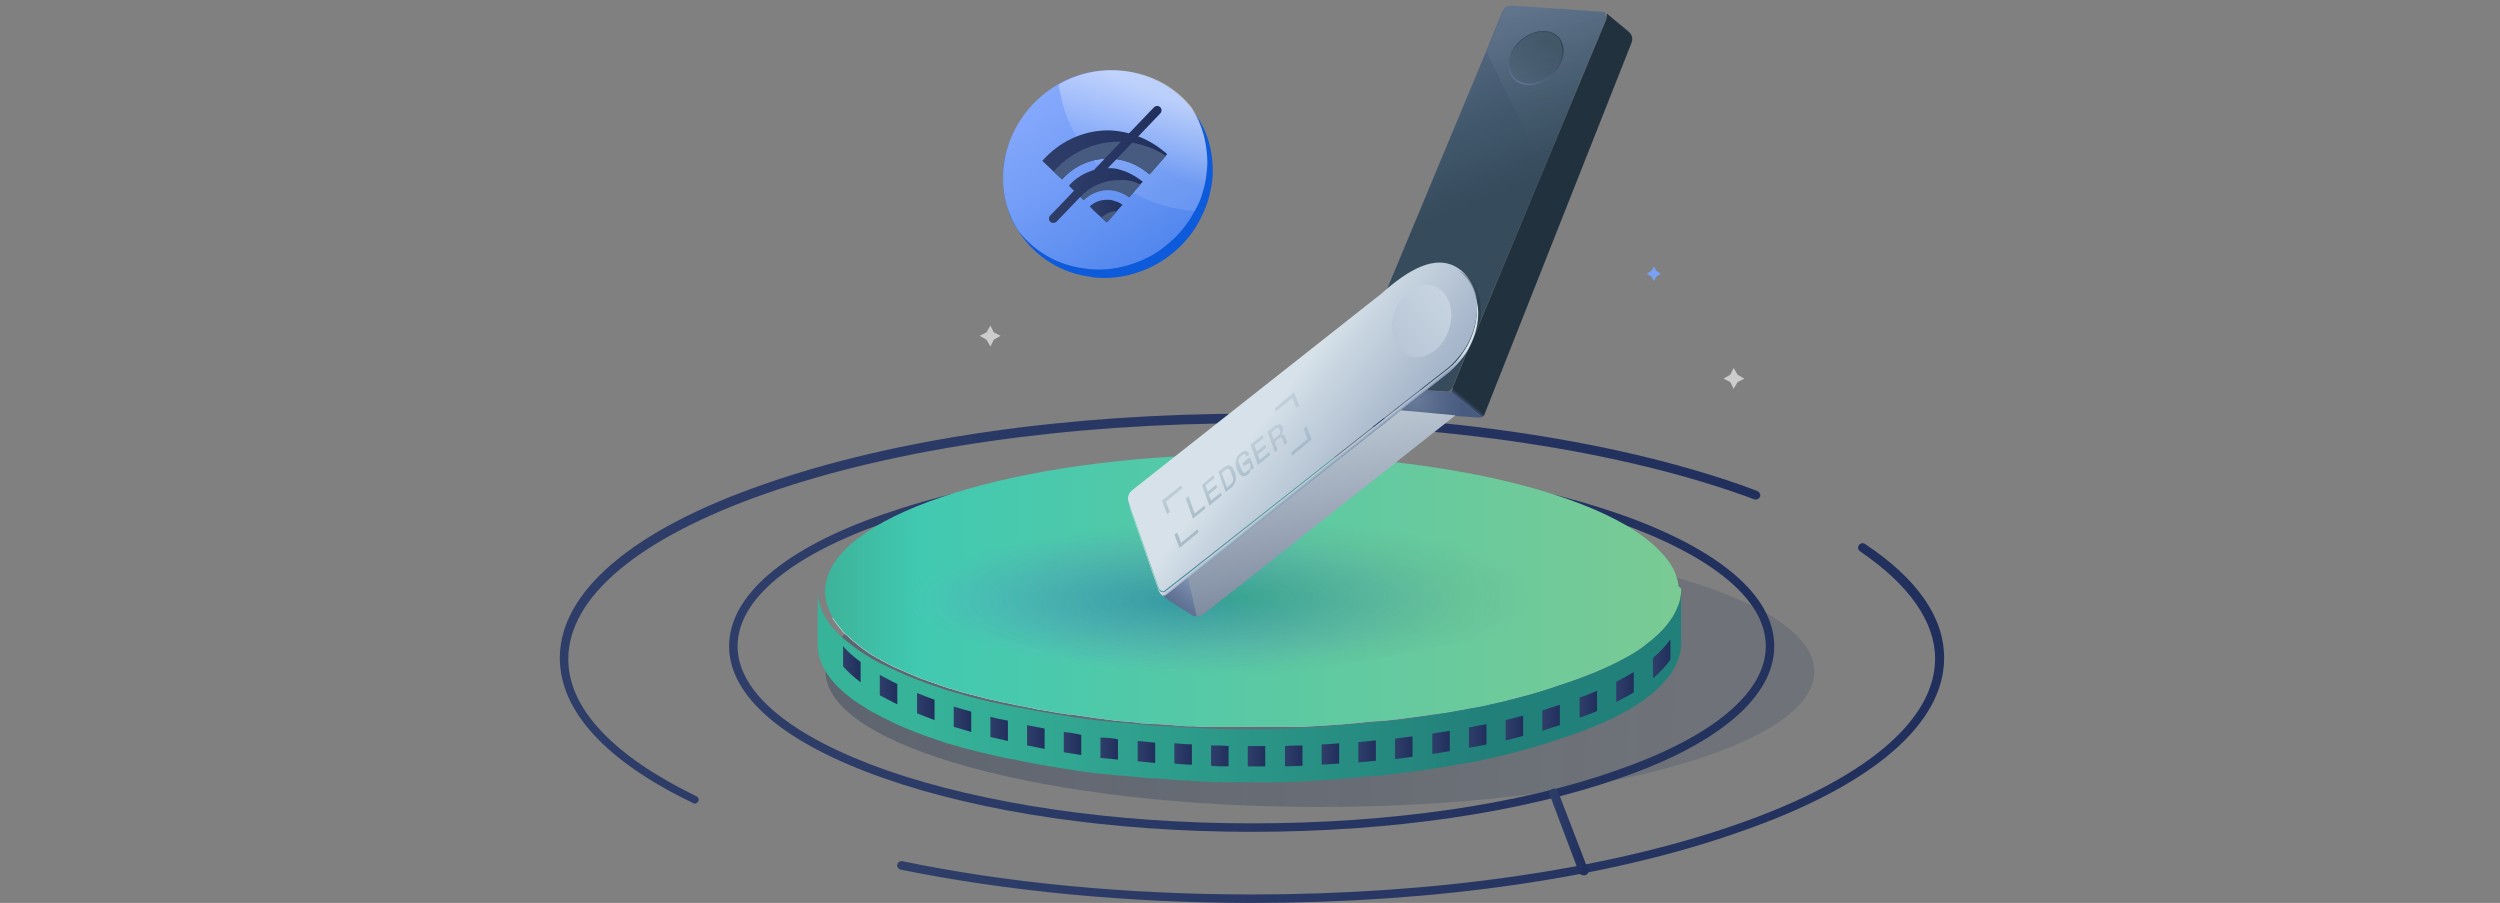 <?xml version="1.0" encoding="utf-8"?>
<!-- Generator: Adobe Illustrator 26.0.3, SVG Export Plug-In . SVG Version: 6.00 Build 0)  -->
<svg version="1.1" id="Layer_1" xmlns="http://www.w3.org/2000/svg" xmlns:xlink="http://www.w3.org/1999/xlink" x="0px" y="0px"
	 viewBox="0 0 443 160" style="enable-background:new 0 0 443 160;" xml:space="preserve">
<rect x="0" y="0" width="443" height="160" fill="#808080" stroke="none"/>
<style type="text/css">
	.st0{fill:url(#SVGID_1_);}
	.st1{fill:url(#SVGID_00000011012981235851724000000007456525712162938283_);}
	.st2{fill:url(#SVGID_00000062152499491825643330000016205846901010130329_);}
	.st3{fill:url(#SVGID_00000164515433476319116470000010876816726207542683_);}
	.st4{fill:url(#SVGID_00000062884038810151843680000000176538029402840722_);}
	.st5{fill:url(#SVGID_00000093884723532084271840000016144262761967419806_);}
	.st6{fill:url(#SVGID_00000120523861188736380400000005402813057228762000_);}
	.st7{fill:#79A0F3;}
	.st8{fill:url(#SVGID_00000056422431243202661510000002450142611121134475_);}
	.st9{fill:url(#SVGID_00000152944736927595628030000014717084622603242431_);}
	.st10{fill:url(#SVGID_00000165220356316973101340000008985930095762991549_);}
	.st11{fill:url(#SVGID_00000050659867313346600620000015036738309888249497_);}
	.st12{fill:url(#SVGID_00000147941398190316785460000008160535089793262469_);}
	.st13{fill:url(#SVGID_00000088838616050012573460000001965016951328438430_);}
	.st14{fill:url(#SVGID_00000175314148111952503670000015833053911710870665_);}
	.st15{fill:url(#SVGID_00000076583738433512753110000004398560760377605292_);}
	.st16{fill:url(#SVGID_00000049200426733275974590000000131763256010286008_);}
	.st17{fill:url(#SVGID_00000093157901206149760400000003858366179020979120_);}
	.st18{fill:url(#SVGID_00000160900527541276965780000000367285053797347460_);}
	.st19{fill:url(#SVGID_00000127722797105294348220000010327528708641770418_);}
	.st20{fill:url(#SVGID_00000081631693486765883040000004345634575160401339_);}
	.st21{fill:url(#SVGID_00000135675418815515482020000013586200884028291721_);}
	.st22{fill:url(#SVGID_00000168796268376543995600000015878322772557920959_);}
	.st23{fill:url(#SVGID_00000121270145620323526900000009444391968568045470_);}
	.st24{fill:url(#SVGID_00000027563555555661058280000005445088368160258707_);}
	.st25{fill:url(#SVGID_00000139268803626449592130000001082422769500752005_);}
	.st26{fill:url(#SVGID_00000145774983685818897410000003614464251118082461_);}
	.st27{fill:url(#SVGID_00000090262801280082287830000010261529065990307974_);}
	.st28{fill:url(#SVGID_00000008149524622221846700000006968517799147369402_);}
	.st29{fill:url(#SVGID_00000163067056786153443960000010314977345713619599_);}
	.st30{fill:url(#SVGID_00000044860591246840533270000009931189386778808500_);}
	.st31{fill:url(#SVGID_00000174569066790196338340000002086043019782317461_);}
	.st32{fill:url(#SVGID_00000119807068397034287140000001136325991110046850_);}
	.st33{fill:url(#SVGID_00000078763710334840332430000013077592245026842774_);}
	.st34{opacity:0.5;fill:url(#SVGID_00000048498964337130834790000016844811326536181419_);enable-background:new    ;}
	.st35{fill:url(#SVGID_00000096047741221490636950000011035517898319973286_);}
	.st36{opacity:0.6;fill:#FFFFFF;enable-background:new    ;}
	.st37{fill:url(#SVGID_00000173881898294219776330000005584309680069544585_);}
	.st38{fill:url(#SVGID_00000135687116940911913700000000950494591840861089_);}
	.st39{fill:url(#SVGID_00000175289923958052640150000013371562319233085851_);}
	.st40{fill:url(#SVGID_00000059303508301390665370000009237417279147018936_);}
	.st41{fill:url(#SVGID_00000033356287512174622720000008714105036550194830_);}
	.st42{fill:url(#SVGID_00000012456518915674550650000011098624975102245016_);}
	.st43{opacity:0.4;fill:url(#SVGID_00000088103393921771780170000004302182343995428995_);enable-background:new    ;}
	.st44{fill:url(#SVGID_00000161613767024252547280000007346410940680543616_);}
	.st45{fill:url(#SVGID_00000133520205497933547180000014004947095888628864_);}
	.st46{fill:url(#SVGID_00000163769349118451933420000011393664018075266492_);}
	.st47{fill:none;}
	.st48{fill:url(#SVGID_00000136370987481825487890000015076442182131695775_);}
	.st49{fill:url(#SVGID_00000177486359304552573280000011454621552437806748_);}
	.st50{fill:url(#SVGID_00000174564857567221018610000007088108038169528985_);}
	.st51{fill:url(#SVGID_00000098932036051764062670000015504690118796997055_);}
	.st52{fill:url(#SVGID_00000029735544984739020810000001751637242406036385_);}
	.st53{fill:url(#SVGID_00000048475166909798267180000004808575277046025360_);}
	.st54{fill:url(#SVGID_00000165921735492256423260000005216039549787715969_);}
	.st55{fill:#475B80;}
	.st56{fill:url(#SVGID_00000141448720798313051930000015945300943372656542_);}
	.st57{fill:url(#SVGID_00000082341177235501591070000008103088002781919144_);}
</style>
<linearGradient id="SVGID_1_" gradientUnits="userSpaceOnUse" x1="158.888" y1="33.874" x2="344.388" y2="33.874" gradientTransform="matrix(1 0 0 -1 0 162)">
	<stop  offset="0" style="stop-color:#2E3E69"/>
	<stop  offset="1" style="stop-color:#212F5D"/>
</linearGradient>
<path class="st0" d="M221.8,160c-21.9,0-43.5-2.1-62.2-5.9c-0.4-0.1-0.7-0.5-0.6-0.9c0.1-0.4,0.5-0.7,0.9-0.6
	c18.7,3.9,40.1,5.9,61.9,5.9c32.5,0,63-4.4,85.9-12.4c22.7-7.9,35.2-18.4,35.2-29.4c0-6.5-4.6-13.1-13.3-19
	c-0.3-0.2-0.5-0.7-0.2-1.1c0.2-0.3,0.7-0.5,1.1-0.2c9.3,6.2,14,13,14,20.2c0,11.7-12.8,22.7-36.2,30.8
	C285.1,155.6,254.4,160,221.8,160z"/>
<linearGradient id="SVGID_00000080888374708971239510000009535409380154541497_" gradientUnits="userSpaceOnUse" x1="99.154" y1="54.158" x2="311.899" y2="54.158" gradientTransform="matrix(1 0 0 -1 0 162)">
	<stop  offset="0" style="stop-color:#2E3E69"/>
	<stop  offset="1" style="stop-color:#212F5D"/>
</linearGradient>
<path style="fill:url(#SVGID_00000080888374708971239510000009535409380154541497_);" d="M123.1,142.4c-0.1,0-0.2,0-0.3-0.1
	c-15.4-7.4-23.6-16.3-23.6-25.7c0-11.7,12.8-22.7,36.2-30.8c23.1-8.1,53.8-12.5,86.4-12.5c33.9,0,66.5,5,89.6,13.7
	c0.4,0.2,0.6,0.6,0.5,1c-0.2,0.4-0.6,0.6-1,0.5c-23-8.6-55.5-13.5-89.1-13.5c-32.5,0-63,4.4-85.9,12.4
	c-22.7,7.9-35.2,18.4-35.2,29.4c0,8.7,7.9,17.1,22.7,24.3c0.4,0.2,0.5,0.6,0.3,1C123.6,142.2,123.3,142.4,123.1,142.4z"/>
<linearGradient id="SVGID_00000064321148331157269860000001587538472525940873_" gradientUnits="userSpaceOnUse" x1="129.162" y1="47.5" x2="314.496" y2="47.5" gradientTransform="matrix(1 0 0 -1 0 162)">
	<stop  offset="0" style="stop-color:#2E3E69"/>
	<stop  offset="1" style="stop-color:#212F5D"/>
</linearGradient>
<path style="fill:url(#SVGID_00000064321148331157269860000001587538472525940873_);" d="M221.8,147.4c-24.6,0-47.8-3.4-65.2-9.5
	c-17.7-6.2-27.4-14.5-27.4-23.4c0-8.9,9.7-17.3,27.4-23.4c17.4-6.1,40.6-9.5,65.2-9.5s47.8,3.4,65.2,9.5
	c17.7,6.2,27.4,14.5,27.4,23.4c0,8.9-9.7,17.3-27.4,23.4C269.6,144,246.5,147.4,221.8,147.4z M221.8,83.1c-24.5,0-47.4,3.3-64.7,9.4
	c-17,5.9-26.4,13.8-26.4,22c0,8.2,9.4,16,26.4,22c17.3,6,40.3,9.4,64.7,9.4c24.5,0,47.4-3.3,64.7-9.4c17-5.9,26.4-13.8,26.4-22
	c0-8.2-9.4-16-26.4-22C269.3,86.5,246.3,83.1,221.8,83.1z"/>
<linearGradient id="SVGID_00000044862213138525775590000018385595241244597901_" gradientUnits="userSpaceOnUse" x1="111.474" y1="50.931" x2="302.183" y2="38.552" gradientTransform="matrix(1 0 0 -1 0 162)">
	<stop  offset="0" style="stop-color:#213351;stop-opacity:0.4"/>
	<stop  offset="0.645" style="stop-color:#273957;stop-opacity:0.271"/>
	<stop  offset="1" style="stop-color:#2D3F5D;stop-opacity:0.2"/>
</linearGradient>
<path style="fill:url(#SVGID_00000044862213138525775590000018385595241244597901_);" d="M233.9,143c48.4,0,87.6-10.7,87.6-24
	c0-13.3-39.2-24-87.6-24c-48.4,0-87.6,10.7-87.6,24C146.3,132.3,185.5,143,233.9,143z"/>
<linearGradient id="SVGID_00000126302322320302052530000015290396372533404092_" gradientUnits="userSpaceOnUse" x1="146.794" y1="9.553" x2="318.771" y2="107.97" gradientTransform="matrix(1 0 0 -1 0 162)">
	<stop  offset="0" style="stop-color:#FFFFFF"/>
	<stop  offset="0.461" style="stop-color:#90B0FF"/>
	<stop  offset="0.535" style="stop-color:#89ABFD"/>
	<stop  offset="0.645" style="stop-color:#759EF7"/>
	<stop  offset="0.778" style="stop-color:#5488EE"/>
	<stop  offset="0.927" style="stop-color:#266AE2"/>
	<stop  offset="1" style="stop-color:#0D5ADB"/>
</linearGradient>
<path style="fill:url(#SVGID_00000126302322320302052530000015290396372533404092_);" d="M296.4,109.3c-0.2,0.2-0.3,0.5-0.5,0.7
	c-0.8,1.1-1.8,2.2-3.1,3.3c-0.3,0.3-0.7,0.5-1,0.8c-0.8,0.6-1.6,1.1-2.5,1.7c-0.2,0.2-0.5,0.3-0.7,0.4c-0.5,0.3-1,0.6-1.5,0.8
	c-0.3,0.2-0.5,0.3-0.8,0.4c-1.1,0.6-2.3,1.1-3.5,1.6c-0.2,0.1-0.5,0.2-0.7,0.3c-0.8,0.3-1.5,0.6-2.3,0.9c-1.1,0.4-2.3,0.8-3.5,1.2
	c-0.5,0.2-1,0.3-1.5,0.5c-0.5,0.2-1,0.3-1.5,0.5c-1.1,0.3-2.3,0.7-3.5,1c-0.7,0.2-1.3,0.3-2,0.5c-0.2,0-0.5,0.1-0.7,0.2
	c-0.1,0-0.2,0-0.3,0.1c-1.2,0.3-2.3,0.5-3.5,0.8c-0.4,0.1-0.8,0.2-1.1,0.2c-0.4,0.1-0.8,0.2-1.1,0.2c0,0-0.1,0-0.1,0
	c-1.3,0.3-2.8,0.5-4.2,0.8c-0.5,0.1-1,0.2-1.5,0.2c-0.5,0.1-1,0.2-1.5,0.2c-1.1,0.2-2.3,0.3-3.5,0.5c-1,0.1-2,0.3-3.1,0.4
	c-1.2,0.1-2.3,0.3-3.5,0.3c-0.4,0-0.8,0.1-1.1,0.1c-0.3,0-0.6,0-0.9,0.1c-0.3,0-0.7,0.1-1,0.1c-1.2,0.1-2.3,0.2-3.5,0.3
	c-1,0.1-2,0.1-3.1,0.2c-1.1,0.1-2.3,0.1-3.5,0.2c-0.5,0-1,0-1.6,0c-0.5,0-1,0-1.5,0c-0.3,0-0.7,0-1.1,0c-0.5,0-1,0-1.5,0
	c-0.3,0-0.6,0-0.9,0h-0.3c-0.1,0-0.2,0-0.3,0c-0.5,0-1,0-1.5,0c-0.3,0-0.7,0-1.1,0c-0.4,0-0.7,0-1.1,0c-0.3,0-0.5,0-0.8,0
	c-0.5,0-1.1,0-1.6,0c-0.5,0-1,0-1.5,0c-0.4,0-0.8,0-1.2,0h0c-0.1,0-0.2,0-0.3,0c-0.4,0-0.7,0-1.1,0c-0.5,0-1,0-1.5-0.1
	c-0.3,0-0.6,0-0.9,0c-1,0-2-0.1-3.1-0.2c-1.1-0.1-2.3-0.2-3.5-0.2c-0.4,0-0.8-0.1-1.3-0.1c-0.6,0-1.2-0.1-1.8-0.2
	c-1.2-0.1-2.3-0.2-3.5-0.3c-0.5-0.1-1-0.1-1.5-0.2c-0.3,0-0.5-0.1-0.8-0.1c-0.3,0-0.5-0.1-0.8-0.1c-1.2-0.2-2.3-0.3-3.5-0.5
	c-0.5-0.1-1-0.2-1.5-0.2c-0.1,0-0.2,0-0.3,0c-0.5-0.1-0.9-0.2-1.3-0.2c-1.2-0.2-2.3-0.4-3.5-0.6c-0.1,0-0.1,0-0.2,0
	c-0.5-0.1-0.9-0.2-1.3-0.3c-0.5-0.1-1-0.2-1.5-0.3c-1.2-0.2-2.3-0.5-3.5-0.7c-1-0.2-2.1-0.5-3.1-0.7c-1.2-0.3-2.3-0.6-3.5-0.9
	c-0.3-0.1-0.5-0.2-0.8-0.2c-0.5-0.2-1-0.3-1.6-0.5c-0.2-0.1-0.5-0.2-0.7-0.2c-1.2-0.4-2.3-0.8-3.5-1.2l-0.5-0.2
	c-0.3-0.1-0.6-0.2-0.9-0.3c-0.5-0.2-1-0.4-1.4-0.6c-0.7-0.3-1.3-0.5-1.9-0.8c-0.5-0.2-1.1-0.5-1.6-0.7c-0.8-0.4-1.6-0.8-2.3-1.2
	c-0.2-0.2-0.5-0.3-0.7-0.4c-1.3-0.7-2.4-1.5-3.4-2.3c0,0,0,0-0.1-0.1c-0.6-0.5-1.2-0.9-1.6-1.4c-0.1-0.1-0.3-0.2-0.4-0.3
	c-0.4-0.3-0.7-0.7-1-1.1c-0.5-0.6-1-1.2-1.4-1.9c0.3-0.4,0.6-0.8,0.9-1.3c0.5-0.6,1-1.2,1.6-1.8c0.6-0.6,1.3-1.1,2-1.6
	c5.2-3.9,13.5-7.3,23.8-9.9c12.7-3.1,28.6-5,45.8-5c28.7,0,53.6,5.1,66.5,12.7c1.2,0.7,2.3,1.4,3.3,2.1c0.7,0.5,1.4,1.1,2,1.6
	c0.6,0.6,1.2,1.2,1.6,1.8C295.9,108.5,296.2,108.9,296.4,109.3z"/>
<linearGradient id="SVGID_00000006685886689709350220000012415430026698143390_" gradientUnits="userSpaceOnUse" x1="146.522" y1="57.43" x2="297.863" y2="57.43" gradientTransform="matrix(1 0 0 -1 0 162)">
	<stop  offset="0" style="stop-color:#3DB39A"/>
	<stop  offset="0.107" style="stop-color:#41C9B1"/>
	<stop  offset="1" style="stop-color:#7ACA94"/>
</linearGradient>
<path style="fill:url(#SVGID_00000006685886689709350220000012415430026698143390_);" d="M297.9,104.6c0,1-0.2,1.9-0.5,2.8
	c-0.2,0.7-0.5,1.3-0.9,1.9c-0.2,0.2-0.3,0.5-0.5,0.7c-0.8,1.1-1.8,2.2-3.1,3.3c-0.3,0.3-0.7,0.5-1,0.8c-0.8,0.6-1.6,1.1-2.5,1.7
	c-0.2,0.2-0.5,0.3-0.7,0.4c-0.5,0.3-1,0.6-1.5,0.8c-0.3,0.2-0.5,0.3-0.8,0.4c-1.1,0.6-2.3,1.1-3.5,1.6c-0.2,0.1-0.5,0.2-0.7,0.3
	c-0.8,0.3-1.5,0.6-2.3,0.9c-1.1,0.4-2.3,0.8-3.5,1.2c-0.5,0.2-1,0.3-1.5,0.5c-0.5,0.2-1,0.3-1.5,0.5c-1.1,0.3-2.3,0.7-3.5,1
	c-0.7,0.2-1.3,0.3-2,0.5c-0.2,0-0.5,0.1-0.7,0.2c-0.1,0-0.2,0-0.3,0.1c-1.2,0.3-2.3,0.5-3.5,0.8c-0.4,0.1-0.8,0.2-1.1,0.2
	c-0.4,0.1-0.8,0.2-1.1,0.2c0,0-0.1,0-0.1,0c-1.3,0.3-2.8,0.5-4.2,0.8c-0.5,0.1-1,0.2-1.5,0.2c-0.5,0.1-1,0.2-1.5,0.2
	c-1.1,0.2-2.3,0.3-3.5,0.5c-1,0.1-2,0.3-3.1,0.4c-1.2,0.1-2.3,0.3-3.5,0.3c-0.4,0-0.8,0.1-1.1,0.1c-0.3,0-0.6,0-0.9,0.1
	c-0.3,0-0.7,0.1-1,0.1c-1.2,0.1-2.3,0.2-3.5,0.3c-1,0.1-2,0.1-3.1,0.2c-1.1,0.1-2.3,0.1-3.5,0.2c-0.5,0-1,0-1.6,0c-0.5,0-1,0-1.5,0
	c-0.3,0-0.7,0-1.1,0c-0.5,0-1,0-1.5,0c-0.3,0-0.6,0-0.9,0h-0.3c-0.1,0-0.2,0-0.3,0c-0.5,0-1,0-1.5,0c-0.3,0-0.7,0-1.1,0
	c-0.4,0-0.7,0-1.1,0c-0.3,0-0.5,0-0.8,0c-0.5,0-1.1,0-1.6,0c-0.5,0-1,0-1.5,0c-0.4,0-0.8,0-1.2,0h0c-0.1,0-0.2,0-0.3,0
	c-0.4,0-0.7,0-1.1,0c-0.5,0-1,0-1.5-0.1c-0.3,0-0.6,0-0.9,0c-1,0-2-0.1-3.1-0.2c-1.1-0.1-2.3-0.2-3.5-0.2c-0.4,0-0.8-0.1-1.3-0.1
	c-0.6,0-1.2-0.1-1.8-0.2c-1.2-0.1-2.3-0.2-3.5-0.3c-0.5-0.1-1-0.1-1.5-0.2c-0.3,0-0.5-0.1-0.8-0.1c-0.3,0-0.5-0.1-0.8-0.1
	c-1.2-0.2-2.3-0.3-3.5-0.5c-0.5-0.1-1-0.2-1.5-0.2c-0.1,0-0.2,0-0.3,0c-0.5-0.1-0.9-0.2-1.3-0.2c-1.2-0.2-2.3-0.4-3.5-0.6
	c-0.1,0-0.1,0-0.2,0c-0.5-0.1-0.9-0.2-1.3-0.3c-0.5-0.1-1-0.2-1.5-0.3c-1.2-0.2-2.3-0.5-3.5-0.7c-1-0.2-2.1-0.5-3.1-0.7
	c-1.2-0.3-2.3-0.6-3.5-0.9c-0.3-0.1-0.5-0.2-0.8-0.2c-0.5-0.2-1-0.3-1.6-0.5c-0.2-0.1-0.5-0.2-0.7-0.2c-1.2-0.4-2.3-0.8-3.5-1.2
	l-0.5-0.2c-0.3-0.1-0.6-0.2-0.9-0.3c-0.5-0.2-1-0.4-1.4-0.6c-0.7-0.3-1.3-0.5-1.9-0.8c-0.5-0.2-1.1-0.5-1.6-0.7
	c-0.8-0.4-1.6-0.8-2.3-1.2c-0.2-0.2-0.5-0.3-0.7-0.4c-1.3-0.7-2.4-1.5-3.4-2.3c0,0,0,0-0.1-0.1c-0.6-0.5-1.2-0.9-1.6-1.4
	c-0.1-0.1-0.3-0.2-0.4-0.3c-0.4-0.3-0.7-0.7-1-1.1c-0.5-0.6-1-1.2-1.4-1.9c-0.9-1.5-1.4-3.1-1.4-4.7c0-0.4,0-0.8,0.1-1.3
	c0.1-0.6,0.3-1.2,0.5-1.8c4.7-12,36.5-21.2,75-21.2c0.4,0,0.9,0,1.3,0c33,0.2,60.8,7.1,70.6,16.7c1.5,1.5,2.6,2.9,3.2,4.5
	c0.2,0.6,0.4,1.2,0.5,1.8c0,0.2,0,0.3,0.1,0.5C297.9,104.1,297.9,104.4,297.9,104.6z"/>
<linearGradient id="SVGID_00000045613871106261546980000012740937510591979666_" gradientUnits="userSpaceOnUse" x1="164.375" y1="40.517" x2="263.201" y2="40.517" gradientTransform="matrix(1 0 0 -1 0 162)">
	<stop  offset="0" style="stop-color:#36B399"/>
	<stop  offset="1" style="stop-color:#22807A"/>
</linearGradient>
<path style="fill:url(#SVGID_00000045613871106261546980000012740937510591979666_);" d="M297.9,104.6v9.5c0,1.8-0.7,3.6-1.9,5.4
	c-0.8,1.1-1.8,2.2-3.1,3.3c-1,0.8-2.2,1.7-3.5,2.5c-1,0.6-2,1.1-3.1,1.7c-1.1,0.6-2.3,1.1-3.5,1.6c-1,0.4-2,0.8-3.1,1.2
	c-1.1,0.4-2.3,0.8-3.5,1.2c-1,0.3-2,0.7-3.1,1c-1.1,0.3-2.3,0.7-3.5,1c-1,0.3-2,0.5-3.1,0.8c-1.1,0.3-2.3,0.5-3.5,0.8
	c-0.3,0.1-0.7,0.2-1,0.2c-0.7,0.2-1.4,0.3-2.1,0.4c-1.2,0.2-2.3,0.4-3.5,0.6c-1,0.2-2,0.3-3.1,0.5c-1.1,0.2-2.3,0.3-3.5,0.5
	c-1,0.1-2,0.3-3.1,0.4c-1.2,0.1-2.3,0.3-3.5,0.3c-1,0.1-2,0.2-3.1,0.3c-1.1,0.1-2.3,0.2-3.5,0.3c-1,0.1-2,0.1-3.1,0.2
	c-1.1,0.1-2.3,0.1-3.5,0.2c-1,0-2,0.1-3.1,0.1c-1.2,0-2.3,0-3.5,0c-0.7,0-1.3,0-2,0c-0.3,0-0.7,0-1.1,0c-1.1,0-2.3,0-3.5,0
	c-1,0-2,0-3.1-0.1c-1.1,0-2.3-0.1-3.5-0.2c-1,0-2-0.1-3.1-0.2c-1.1-0.1-2.3-0.2-3.5-0.2c-1-0.1-2-0.2-3.1-0.3
	c-1.2-0.1-2.3-0.2-3.5-0.3c-1-0.1-2-0.2-3.1-0.3c-1.2-0.2-2.3-0.3-3.5-0.5c-1-0.2-2-0.3-3.1-0.5c-1.2-0.2-2.3-0.4-3.5-0.6
	c-1-0.2-2.1-0.4-3.1-0.6c-0.7-0.2-1.4-0.3-2.1-0.4c-0.5-0.1-0.9-0.2-1.4-0.3c-1-0.2-2.1-0.5-3.1-0.7c-1.2-0.3-2.3-0.6-3.5-0.9
	c-1-0.3-2.1-0.6-3.1-0.9c-1.2-0.4-2.3-0.8-3.5-1.2c-1.1-0.4-2.1-0.8-3.1-1.2c-1.2-0.5-2.4-1-3.5-1.6c-1.1-0.5-2.1-1.1-3.1-1.6
	c-1.3-0.8-2.5-1.5-3.5-2.3c-1.2-0.9-2.2-1.8-3.1-2.8c-1.8-2.1-2.8-4.3-2.8-6.6v-9.5c0,1.6,0.5,3.2,1.4,4.7c0.4,0.6,0.8,1.3,1.4,1.9
	c0.8,1,1.9,1.9,3.1,2.8c0,0,0,0,0.1,0.1c1,0.8,2.1,1.5,3.4,2.3c1,0.6,2,1.1,3.1,1.6c1.1,0.5,2.3,1.1,3.5,1.6c1,0.4,2,0.8,3.1,1.2
	c1.1,0.4,2.3,0.8,3.5,1.2c1,0.3,2,0.6,3.1,0.9c1.1,0.3,2.3,0.7,3.5,0.9c1,0.3,2,0.5,3.1,0.7c1.1,0.3,2.3,0.5,3.5,0.7
	c1,0.2,2,0.4,3.1,0.6c1.1,0.2,2.3,0.4,3.5,0.6c1,0.2,2,0.3,3.1,0.5c1.2,0.2,2.3,0.3,3.5,0.5c1,0.1,2,0.2,3.1,0.3
	c1.1,0.1,2.3,0.2,3.5,0.3c1,0.1,2,0.2,3.1,0.3c1.1,0.1,2.3,0.2,3.5,0.2c1,0.1,2,0.1,3.1,0.2c1.1,0,2.3,0.1,3.5,0.2
	c1,0,2,0.1,3.1,0.1c1.2,0,2.3,0,3.5,0c0.3,0,0.7,0,1.1,0c0.7,0,1.3,0,2,0c1.2,0,2.3,0,3.5-0.1c1,0,2,0,3.1-0.1
	c1.1,0,2.3-0.1,3.5-0.2c1,0,2-0.1,3.1-0.2c1.1-0.1,2.3-0.2,3.5-0.3c1-0.1,2-0.2,3.1-0.3c1.2-0.1,2.3-0.2,3.5-0.3
	c1-0.1,2-0.2,3.1-0.4c1.2-0.2,2.3-0.3,3.5-0.5c1-0.2,2-0.3,3.1-0.5c1.2-0.2,2.3-0.4,3.5-0.6c1-0.2,2-0.4,3.1-0.6
	c1.2-0.3,2.3-0.5,3.5-0.8c1-0.2,2.1-0.5,3.1-0.8c1.2-0.3,2.3-0.6,3.5-1c1-0.3,2.1-0.6,3.1-1c1.2-0.4,2.4-0.8,3.5-1.2
	c1.1-0.4,2.1-0.8,3.1-1.2c1.2-0.5,2.4-1.1,3.5-1.6c1.1-0.6,2.1-1.1,3.1-1.7c0.7-0.4,1.3-0.8,1.8-1.2c0.2-0.2,0.4-0.3,0.6-0.5
	c0.3-0.3,0.7-0.5,1-0.8c1.2-1,2.3-2.1,3.1-3.3c0.2-0.2,0.3-0.5,0.5-0.7c0.3-0.5,0.6-1.1,0.8-1.6
	C297.7,106.7,297.9,105.7,297.9,104.6z"/>
<path class="st7" d="M293.5,48l0.8,0.5l-0.8,0.5l-0.4,0.8l-0.5-0.8l-0.8-0.5l0.8-0.5l0.5-0.8L293.5,48z"/>
<linearGradient id="SVGID_00000031892029611137107900000009656683516887050120_" gradientUnits="userSpaceOnUse" x1="149.417" y1="44.266" x2="152.468" y2="44.266" gradientTransform="matrix(1 0 0 -1 0 162)">
	<stop  offset="0" style="stop-color:#2E3E69"/>
	<stop  offset="1" style="stop-color:#212F5D"/>
</linearGradient>
<path style="fill:url(#SVGID_00000031892029611137107900000009656683516887050120_);" d="M152.5,117.3v3.6c-1.2-0.9-2.2-1.8-3.1-2.8
	v-3.6C150.2,115.5,151.3,116.4,152.5,117.3z"/>
<linearGradient id="SVGID_00000117651114214161031850000003874627133280069819_" gradientUnits="userSpaceOnUse" x1="155.944" y1="39.77" x2="158.995" y2="39.77" gradientTransform="matrix(1 0 0 -1 0 162)">
	<stop  offset="0" style="stop-color:#2E3E69"/>
	<stop  offset="1" style="stop-color:#212F5D"/>
</linearGradient>
<path style="fill:url(#SVGID_00000117651114214161031850000003874627133280069819_);" d="M155.9,119.6c1,0.5,2,1.1,3.1,1.6v3.6
	c-1.1-0.5-2.1-1.1-3.1-1.6V119.6z"/>
<linearGradient id="SVGID_00000048498131066017153350000011777994514817027463_" gradientUnits="userSpaceOnUse" x1="162.465" y1="36.804" x2="165.516" y2="36.804" gradientTransform="matrix(1 0 0 -1 0 162)">
	<stop  offset="0" style="stop-color:#2E3E69"/>
	<stop  offset="1" style="stop-color:#212F5D"/>
</linearGradient>
<path style="fill:url(#SVGID_00000048498131066017153350000011777994514817027463_);" d="M162.5,122.8c1,0.4,2,0.8,3.1,1.2v3.6
	c-1.1-0.4-2.1-0.8-3.1-1.2V122.8z"/>
<linearGradient id="SVGID_00000149376192876015515790000007531738038566423991_" gradientUnits="userSpaceOnUse" x1="168.988" y1="34.566" x2="172.043" y2="34.566" gradientTransform="matrix(1 0 0 -1 0 162)">
	<stop  offset="0" style="stop-color:#2E3E69"/>
	<stop  offset="1" style="stop-color:#212F5D"/>
</linearGradient>
<path style="fill:url(#SVGID_00000149376192876015515790000007531738038566423991_);" d="M169,125.2c1,0.3,2,0.6,3.1,0.9v3.6
	c-1-0.3-2.1-0.6-3.1-0.9V125.2z"/>
<linearGradient id="SVGID_00000034083752703628532960000000436772845751353261_" gradientUnits="userSpaceOnUse" x1="175.514" y1="32.824" x2="178.565" y2="32.824" gradientTransform="matrix(1 0 0 -1 0 162)">
	<stop  offset="0" style="stop-color:#2E3E69"/>
	<stop  offset="1" style="stop-color:#212F5D"/>
</linearGradient>
<path style="fill:url(#SVGID_00000034083752703628532960000000436772845751353261_);" d="M175.5,127c1,0.3,2,0.5,3.1,0.7v3.6
	c-1-0.2-2.1-0.5-3.1-0.7V127z"/>
<linearGradient id="SVGID_00000049917121195698760570000006202621618200945059_" gradientUnits="userSpaceOnUse" x1="182.036" y1="31.409" x2="185.091" y2="31.409" gradientTransform="matrix(1 0 0 -1 0 162)">
	<stop  offset="0" style="stop-color:#2E3E69"/>
	<stop  offset="1" style="stop-color:#212F5D"/>
</linearGradient>
<path style="fill:url(#SVGID_00000049917121195698760570000006202621618200945059_);" d="M182,128.5c1,0.2,2,0.4,3.1,0.6v3.6
	c-1-0.2-2.1-0.4-3.1-0.6V128.5z"/>
<linearGradient id="SVGID_00000054984120173054932960000017761113926356553350_" gradientUnits="userSpaceOnUse" x1="188.563" y1="30.279" x2="191.614" y2="30.279" gradientTransform="matrix(1 0 0 -1 0 162)">
	<stop  offset="0" style="stop-color:#2E3E69"/>
	<stop  offset="1" style="stop-color:#212F5D"/>
</linearGradient>
<path style="fill:url(#SVGID_00000054984120173054932960000017761113926356553350_);" d="M191.6,130.2v3.6c-1-0.2-2-0.3-3.1-0.5
	v-3.6C189.6,129.8,190.6,130,191.6,130.2z"/>
<linearGradient id="SVGID_00000078021857683783316940000004852698963042602163_" gradientUnits="userSpaceOnUse" x1="195.084" y1="29.419" x2="198.135" y2="29.419" gradientTransform="matrix(1 0 0 -1 0 162)">
	<stop  offset="0" style="stop-color:#2E3E69"/>
	<stop  offset="1" style="stop-color:#212F5D"/>
</linearGradient>
<path style="fill:url(#SVGID_00000078021857683783316940000004852698963042602163_);" d="M198.1,131v3.6c-1-0.1-2-0.2-3.1-0.3v-3.6
	C196.1,130.7,197.1,130.8,198.1,131z"/>
<linearGradient id="SVGID_00000134957370068817233080000008006757545952900994_" gradientUnits="userSpaceOnUse" x1="201.611" y1="28.767" x2="204.662" y2="28.767" gradientTransform="matrix(1 0 0 -1 0 162)">
	<stop  offset="0" style="stop-color:#2E3E69"/>
	<stop  offset="1" style="stop-color:#212F5D"/>
</linearGradient>
<path style="fill:url(#SVGID_00000134957370068817233080000008006757545952900994_);" d="M204.7,131.6v3.6c-1-0.1-2-0.2-3.1-0.3
	v-3.6C202.6,131.4,203.6,131.5,204.7,131.6z"/>
<linearGradient id="SVGID_00000075846640415462633340000006808455354241601951_" gradientUnits="userSpaceOnUse" x1="208.132" y1="28.328" x2="211.184" y2="28.328" gradientTransform="matrix(1 0 0 -1 0 162)">
	<stop  offset="0" style="stop-color:#2E3E69"/>
	<stop  offset="1" style="stop-color:#212F5D"/>
</linearGradient>
<path style="fill:url(#SVGID_00000075846640415462633340000006808455354241601951_);" d="M211.2,131.9v3.6c-1,0-2-0.1-3.1-0.2v-3.6
	C209.1,131.8,210.2,131.9,211.2,131.9z"/>
<linearGradient id="SVGID_00000120516745962057365110000001117588027344729732_" gradientUnits="userSpaceOnUse" x1="214.662" y1="28.06" x2="217.713" y2="28.06" gradientTransform="matrix(1 0 0 -1 0 162)">
	<stop  offset="0" style="stop-color:#2E3E69"/>
	<stop  offset="1" style="stop-color:#212F5D"/>
</linearGradient>
<path style="fill:url(#SVGID_00000120516745962057365110000001117588027344729732_);" d="M217.7,132.2v3.6c-1,0-2,0-3.1-0.1v-3.6
	C215.7,132.1,216.7,132.1,217.7,132.2z"/>
<linearGradient id="SVGID_00000163756795705332589930000007630497069888275087_" gradientUnits="userSpaceOnUse" x1="221.181" y1="27.983" x2="224.232" y2="27.983" gradientTransform="matrix(1 0 0 -1 0 162)">
	<stop  offset="0" style="stop-color:#2E3E69"/>
	<stop  offset="1" style="stop-color:#212F5D"/>
</linearGradient>
<path style="fill:url(#SVGID_00000163756795705332589930000007630497069888275087_);" d="M224.2,132.2v3.6c-0.7,0-1.3,0-2,0
	c-0.3,0-0.7,0-1.1,0v-3.6c0.3,0,0.7,0,1.1,0C222.9,132.2,223.6,132.2,224.2,132.2z"/>
<linearGradient id="SVGID_00000101090243216063021870000009280127217822930818_" gradientUnits="userSpaceOnUse" x1="227.703" y1="28.098" x2="230.758" y2="28.098" gradientTransform="matrix(1 0 0 -1 0 162)">
	<stop  offset="0" style="stop-color:#2E3E69"/>
	<stop  offset="1" style="stop-color:#212F5D"/>
</linearGradient>
<path style="fill:url(#SVGID_00000101090243216063021870000009280127217822930818_);" d="M230.8,132.1v3.6c-1,0-2,0.1-3.1,0.1v-3.6
	C228.7,132.1,229.8,132.1,230.8,132.1z"/>
<linearGradient id="SVGID_00000061451357278268839680000008958452673444323468_" gradientUnits="userSpaceOnUse" x1="234.229" y1="28.385" x2="237.28" y2="28.385" gradientTransform="matrix(1 0 0 -1 0 162)">
	<stop  offset="0" style="stop-color:#2E3E69"/>
	<stop  offset="1" style="stop-color:#212F5D"/>
</linearGradient>
<path style="fill:url(#SVGID_00000061451357278268839680000008958452673444323468_);" d="M237.3,131.7v3.6c-1,0.1-2,0.1-3.1,0.2
	v-3.6C235.2,131.9,236.3,131.8,237.3,131.7z"/>
<linearGradient id="SVGID_00000176748725041631692240000011300258008082864567_" gradientUnits="userSpaceOnUse" x1="240.751" y1="28.845" x2="243.802" y2="28.845" gradientTransform="matrix(1 0 0 -1 0 162)">
	<stop  offset="0" style="stop-color:#2E3E69"/>
	<stop  offset="1" style="stop-color:#212F5D"/>
</linearGradient>
<path style="fill:url(#SVGID_00000176748725041631692240000011300258008082864567_);" d="M243.8,131.2v3.6c-1,0.1-2,0.2-3.1,0.3
	v-3.6C241.8,131.4,242.8,131.3,243.8,131.2z"/>
<linearGradient id="SVGID_00000171680632068768779160000013567636225535062439_" gradientUnits="userSpaceOnUse" x1="247.275" y1="29.514" x2="250.326" y2="29.514" gradientTransform="matrix(1 0 0 -1 0 162)">
	<stop  offset="0" style="stop-color:#2E3E69"/>
	<stop  offset="1" style="stop-color:#212F5D"/>
</linearGradient>
<path style="fill:url(#SVGID_00000171680632068768779160000013567636225535062439_);" d="M250.3,130.5v3.6c-1,0.1-2,0.3-3.1,0.4
	v-3.6C248.3,130.7,249.3,130.6,250.3,130.5z"/>
<linearGradient id="SVGID_00000159471388095765509090000011017779341150613174_" gradientUnits="userSpaceOnUse" x1="253.799" y1="30.433" x2="256.85" y2="30.433" gradientTransform="matrix(1 0 0 -1 0 162)">
	<stop  offset="0" style="stop-color:#2E3E69"/>
	<stop  offset="1" style="stop-color:#212F5D"/>
</linearGradient>
<path style="fill:url(#SVGID_00000159471388095765509090000011017779341150613174_);" d="M256.9,129.5v3.6c-1,0.2-2,0.3-3.1,0.5V130
	C254.8,129.8,255.9,129.7,256.9,129.5z"/>
<linearGradient id="SVGID_00000131367339157480866360000013538591028376965265_" gradientUnits="userSpaceOnUse" x1="260.326" y1="31.599" x2="263.377" y2="31.599" gradientTransform="matrix(1 0 0 -1 0 162)">
	<stop  offset="0" style="stop-color:#2E3E69"/>
	<stop  offset="1" style="stop-color:#212F5D"/>
</linearGradient>
<path style="fill:url(#SVGID_00000131367339157480866360000013538591028376965265_);" d="M263.4,128.3v3.6c-0.3,0.1-0.7,0.2-1,0.2
	c-0.7,0.2-1.4,0.3-2.1,0.4v-3.6c0.7-0.1,1.4-0.3,2.1-0.4C262.7,128.5,263.1,128.4,263.4,128.3z"/>
<linearGradient id="SVGID_00000059293835364119412610000006218076562783208839_" gradientUnits="userSpaceOnUse" x1="266.848" y1="33.035" x2="269.899" y2="33.035" gradientTransform="matrix(1 0 0 -1 0 162)">
	<stop  offset="0" style="stop-color:#2E3E69"/>
	<stop  offset="1" style="stop-color:#212F5D"/>
</linearGradient>
<path style="fill:url(#SVGID_00000059293835364119412610000006218076562783208839_);" d="M269.9,126.8v3.6c-1,0.3-2,0.5-3.1,0.8
	v-3.6C267.9,127.3,268.9,127.1,269.9,126.8z"/>
<linearGradient id="SVGID_00000154399743061851015120000012318262599500841650_" gradientUnits="userSpaceOnUse" x1="273.37" y1="34.852" x2="276.425" y2="34.852" gradientTransform="matrix(1 0 0 -1 0 162)">
	<stop  offset="0" style="stop-color:#2E3E69"/>
	<stop  offset="1" style="stop-color:#212F5D"/>
</linearGradient>
<path style="fill:url(#SVGID_00000154399743061851015120000012318262599500841650_);" d="M276.4,124.9v3.6c-1,0.3-2,0.6-3.1,1v-3.6
	C274.4,125.5,275.4,125.2,276.4,124.9z"/>
<linearGradient id="SVGID_00000108995444057919823380000012483540321225722760_" gradientUnits="userSpaceOnUse" x1="279.896" y1="37.168" x2="282.947" y2="37.168" gradientTransform="matrix(1 0 0 -1 0 162)">
	<stop  offset="0" style="stop-color:#2E3E69"/>
	<stop  offset="1" style="stop-color:#212F5D"/>
</linearGradient>
<path style="fill:url(#SVGID_00000108995444057919823380000012483540321225722760_);" d="M283,122.4v3.6c-1,0.4-2,0.8-3.1,1.2v-3.6
	C281,123.3,282,122.8,283,122.4z"/>
<linearGradient id="SVGID_00000013906439217588404350000013890310937509166003_" gradientUnits="userSpaceOnUse" x1="286.419" y1="40.286" x2="289.474" y2="40.286" gradientTransform="matrix(1 0 0 -1 0 162)">
	<stop  offset="0" style="stop-color:#2E3E69"/>
	<stop  offset="1" style="stop-color:#212F5D"/>
</linearGradient>
<path style="fill:url(#SVGID_00000013906439217588404350000013890310937509166003_);" d="M289.5,119.1v3.6c-1,0.6-2,1.1-3.1,1.7
	v-3.6C287.5,120.2,288.5,119.7,289.5,119.1z"/>
<linearGradient id="SVGID_00000114795423508642824550000011256920615743776959_" gradientUnits="userSpaceOnUse" x1="292.944" y1="45.261" x2="295.995" y2="45.261" gradientTransform="matrix(1 0 0 -1 0 162)">
	<stop  offset="0" style="stop-color:#2E3E69"/>
	<stop  offset="1" style="stop-color:#212F5D"/>
</linearGradient>
<path style="fill:url(#SVGID_00000114795423508642824550000011256920615743776959_);" d="M296,113.3v3.6c-0.8,1.1-1.8,2.2-3.1,3.3
	v-3.6C294.2,115.5,295.2,114.4,296,113.3z"/>
<linearGradient id="SVGID_00000106118329384561107980000015236716148638843549_" gradientUnits="userSpaceOnUse" x1="274.473" y1="14.559" x2="281.25" y2="14.559" gradientTransform="matrix(1 0 0 -1 0 162)">
	<stop  offset="0" style="stop-color:#2E3E69"/>
	<stop  offset="1" style="stop-color:#212F5D"/>
</linearGradient>
<path style="fill:url(#SVGID_00000106118329384561107980000015236716148638843549_);" d="M280.5,155.1c-0.3,0-0.6-0.2-0.7-0.5
	l-5.2-13.8c-0.2-0.4,0-0.8,0.5-1c0.4-0.2,0.8,0,1,0.5l5.3,13.8c0.2,0.4,0,0.8-0.5,1C280.7,155.1,280.6,155.1,280.5,155.1z"/>
<linearGradient id="SVGID_00000156553072058757999150000006786598947920295070_" gradientUnits="userSpaceOnUse" x1="174.212" y1="155.283" x2="194.664" y2="132.939" gradientTransform="matrix(1 0 0 -1 0 162)">
	<stop  offset="0" style="stop-color:#90B0FF"/>
	<stop  offset="0.138" style="stop-color:#89ABFD"/>
	<stop  offset="0.342" style="stop-color:#759EF7"/>
	<stop  offset="0.588" style="stop-color:#5488EE"/>
	<stop  offset="0.865" style="stop-color:#266AE2"/>
	<stop  offset="1" style="stop-color:#0D5ADB"/>
</linearGradient>
<path style="fill:url(#SVGID_00000156553072058757999150000006786598947920295070_);" d="M214.7,27.4c0.2,1.5,0.3,3.1,0.1,4.7
	c-0.1,0.9-0.3,1.7-0.5,2.6c-0.5,1.9-1.3,3.7-2.3,5.4c-1.2,1.9-2.7,3.6-4.5,5c-1.9,1.5-4,2.6-6.3,3.3c-2.2,0.7-4.5,1-6.9,0.8
	c-0.2,0-0.5,0-0.7-0.1c-5.5-0.6-10.1-3.6-12.9-7.8c-0.1-0.2-0.2-0.3-0.3-0.5c-0.1-0.2-0.3-0.4-0.4-0.6c-0.1-0.2-0.2-0.4-0.3-0.5
	c-0.1-0.2-0.2-0.4-0.3-0.6c-0.1-0.2-0.2-0.4-0.3-0.6c-0.1-0.2-0.2-0.4-0.2-0.6c-0.1-0.3-0.2-0.5-0.3-0.8c0-0.1-0.1-0.3-0.1-0.4
	c0-0.1-0.1-0.2-0.1-0.3c0-0.1-0.1-0.2-0.1-0.4c0-0.1-0.1-0.3-0.1-0.4v0c0-0.2-0.1-0.3-0.1-0.5c0-0.2-0.1-0.4-0.1-0.6
	c0-0.2,0-0.3-0.1-0.4c0-0.1,0-0.2,0-0.3c0-0.4-0.1-0.8-0.1-1.2c0-0.1,0-0.2,0-0.3c0-0.4,0-0.7,0-1.1c0-0.1,0-0.2,0-0.3
	c0-0.1,0-0.3,0-0.4c0,0,0-0.1,0-0.1c0-0.1,0-0.2,0-0.3c0-0.1,0-0.2,0-0.3c0-0.3,0.1-0.5,0.1-0.8c0-0.3,0.1-0.5,0.1-0.8
	c0-0.1,0-0.3,0.1-0.4c0-0.2,0.1-0.5,0.2-0.7c0.1-0.5,0.3-1,0.5-1.5c0-0.1,0.1-0.2,0.1-0.3c0.2-0.5,0.4-1,0.6-1.4
	c0-0.1,0.1-0.2,0.2-0.3c0.1-0.2,0.2-0.5,0.3-0.7c0.1-0.1,0.1-0.2,0.2-0.3c0.1-0.2,0.3-0.4,0.4-0.7c0-0.1,0.1-0.2,0.2-0.3
	c0,0,0-0.1,0.1-0.1c0.1-0.2,0.3-0.4,0.4-0.6c0.1-0.1,0.2-0.2,0.2-0.3c0.1-0.2,0.2-0.3,0.3-0.5c0.1-0.2,0.2-0.3,0.3-0.4
	c0.1-0.1,0.2-0.2,0.2-0.3c0.1-0.1,0.2-0.2,0.3-0.3l0.3-0.3c0.1-0.1,0.2-0.2,0.3-0.3c0.2-0.2,0.3-0.3,0.5-0.5
	c0.1-0.1,0.2-0.2,0.3-0.3c0.1-0.1,0.2-0.2,0.2-0.2c0.1-0.1,0.2-0.2,0.2-0.2c0.1-0.1,0.3-0.2,0.4-0.3c0.2-0.2,0.4-0.3,0.6-0.5
	c0.2-0.1,0.3-0.2,0.4-0.3c0.1,0,0.1-0.1,0.2-0.1c0.1-0.1,0.2-0.2,0.3-0.2c0.1-0.1,0.2-0.2,0.3-0.2c0.2-0.1,0.4-0.3,0.7-0.4
	c0.2-0.1,0.4-0.3,0.7-0.4c0.1,0,0.2-0.1,0.3-0.2c0.1,0,0.2-0.1,0.3-0.2c0.5-0.2,0.9-0.4,1.4-0.6c0.2-0.1,0.4-0.2,0.6-0.2
	c0.2-0.1,0.4-0.1,0.6-0.2c0.3-0.1,0.5-0.2,0.8-0.2c0.5-0.2,1.1-0.3,1.6-0.3c0,0,0.1,0,0.1,0c0.2,0,0.3,0,0.4-0.1c0.1,0,0.3,0,0.4,0
	c0,0,0,0,0,0c0.3,0,0.6-0.1,0.8-0.1c0,0,0.1,0,0.2,0c0.1,0,0.2,0,0.3,0c0,0,0,0,0,0c0.1,0,0.2,0,0.2,0h0c0.1,0,0.2,0,0.4,0
	c0.4,0,0.7,0,1.1,0c0.2,0,0.4,0,0.7,0c0.5,0,1,0.1,1.5,0.2c0.5,0.1,0.9,0.2,1.4,0.3c0.1,0,0.2,0,0.3,0.1c0.2,0,0.4,0.1,0.7,0.2
	c0.4,0.1,0.8,0.3,1.3,0.4c0.2,0,0.3,0.1,0.4,0.2c0.1,0,0.2,0,0.2,0.1c0.1,0,0.2,0.1,0.2,0.1c0.2,0.1,0.3,0.1,0.4,0.2
	c0.3,0.1,0.5,0.3,0.8,0.4c0.2,0.1,0.3,0.2,0.4,0.2c0.1,0.1,0.3,0.2,0.4,0.2c0.1,0.1,0.3,0.2,0.4,0.2c0.1,0.1,0.3,0.2,0.4,0.2
	c0.1,0.1,0.2,0.2,0.4,0.3c0.8,0.6,1.6,1.3,2.4,2c0.2,0.2,0.4,0.4,0.6,0.7c0.1,0.1,0.2,0.2,0.3,0.3c0.1,0.1,0.2,0.2,0.3,0.3
	C213,21.4,214.2,24.3,214.7,27.4z"/>
<linearGradient id="SVGID_00000036969230924361588770000012424709133251532436_" gradientUnits="userSpaceOnUse" x1="178.446" y1="159.142" x2="223.036" y2="89.721" gradientTransform="matrix(1 0 0 -1 0 162)">
	<stop  offset="0" style="stop-color:#90B0FF"/>
	<stop  offset="0.138" style="stop-color:#89ABFD"/>
	<stop  offset="0.342" style="stop-color:#759EF7"/>
	<stop  offset="0.588" style="stop-color:#5488EE"/>
	<stop  offset="0.865" style="stop-color:#266AE2"/>
	<stop  offset="1" style="stop-color:#0D5ADB"/>
</linearGradient>
<path style="fill:url(#SVGID_00000036969230924361588770000012424709133251532436_);" d="M213.8,26.8c0.2,1.3,0.2,2.6,0,3.9
	c-0.1,1.1-0.3,2.1-0.6,3.1c-0.3,1.3-0.8,2.4-1.5,3.6c-0.2,0.4-0.5,0.8-0.7,1.2c-1.2,1.9-2.7,3.6-4.5,5c-1.8,1.5-4,2.6-6.3,3.3
	c-2.2,0.7-4.5,1-6.9,0.8c-0.3,0-0.5,0-0.8-0.1c-4.9-0.5-9-2.9-11.9-6.5c-2.1-3.1-3.1-6.9-2.8-10.9c0-0.3,0-0.5,0.1-0.8
	c0.7-6.2,4.4-11.4,9.5-14.4c3.2-1.9,7-2.8,10.9-2.5c2.7,0.2,5.3,1,7.5,2.2c2,1.1,3.8,2.6,5.2,4.4C212.6,21.3,213.5,23.9,213.8,26.8z
	"/>
<linearGradient id="SVGID_00000113320466292807437840000002047439545528962208_" gradientUnits="userSpaceOnUse" x1="204.111" y1="145.88" x2="199.049" y2="134.481" gradientTransform="matrix(1 0 0 -1 0 162)">
	<stop  offset="0" style="stop-color:#FFFFFF"/>
	<stop  offset="1" style="stop-color:#FFFFFF;stop-opacity:0.2"/>
</linearGradient>
<path style="opacity:0.5;fill:url(#SVGID_00000113320466292807437840000002047439545528962208_);enable-background:new    ;" d="
	M213.8,30.7c-0.3,2.4-1,4.7-2.1,6.7c-1.8-0.1-3.6-0.5-5.2-0.9c-8.3-2.3-15.1-8.6-17.9-17.1c-0.3-1-0.6-2.1-0.8-3.2
	c-0.1-0.4-0.2-0.8-0.2-1.2c3.2-1.9,7-2.8,10.9-2.5c2.7,0.2,5.3,1,7.5,2.2c2,1.1,3.8,2.6,5.2,4.4C213.2,22.3,214.3,26.4,213.8,30.7z"
	/>
<radialGradient id="SVGID_00000178891169393370381270000004969592236660541325_" cx="-174.349" cy="455.435" r="1.001" gradientTransform="matrix(48.752 0 0 -12.479 8708.94 5789.834)" gradientUnits="userSpaceOnUse">
	<stop  offset="0" style="stop-color:#2064E5;stop-opacity:0.4"/>
	<stop  offset="1" style="stop-color:#739AEF;stop-opacity:0"/>
</radialGradient>
<path style="fill:url(#SVGID_00000178891169393370381270000004969592236660541325_);" d="M142.3,102.3c0,0-1.8,1.3,5.6,3.7
	c7.4,2.4,47.3,15.1,55.8,14.7c8.5-0.5,74.5-11.1,72.2-17.5c-2.4-6.4-58.9-10.9-66.8-10.8C201.1,92.2,142.3,102.3,142.3,102.3z"/>
<path class="st36" d="M307.9,66.4l1.2,0.7l-1.2,0.6l-0.7,1.2l-0.6-1.2l-1.2-0.6l1.2-0.7l0.6-1.2L307.9,66.4z"/>
<path class="st36" d="M176.1,58.9l1.2,0.6l-1.2,0.7l-0.6,1.2l-0.7-1.2l-1.2-0.7l1.2-0.6l0.7-1.2L176.1,58.9z"/>
<radialGradient id="SVGID_00000083796521195781324990000018035619040998639524_" cx="-174.646" cy="458.19" r="0.999" gradientTransform="matrix(53.077 0 0 -13.984 9488.639 6513.143)" gradientUnits="userSpaceOnUse">
	<stop  offset="0" style="stop-color:#0D9032;stop-opacity:0.3"/>
	<stop  offset="0.779" style="stop-color:#3A676E;stop-opacity:6.628890e-02"/>
	<stop  offset="1" style="stop-color:#475B80;stop-opacity:0"/>
</radialGradient>
<path style="fill:url(#SVGID_00000083796521195781324990000018035619040998639524_);" d="M146.3,101.4c0,0-2,1.4,6.1,4
	c8,2.6,51.5,16.5,60.8,15.9c9.3-0.5,81.2-12.1,78.6-19.1c-2.6-7-64.1-11.8-72.8-11.8C210.3,90.5,146.3,101.4,146.3,101.4z"/>
<linearGradient id="SVGID_00000052068887505059211350000003632496421042461877_" gradientUnits="userSpaceOnUse" x1="246.476" y1="165.089" x2="262.409" y2="124.911" gradientTransform="matrix(1 0 0 -1 0 162)">
	<stop  offset="0" style="stop-color:#687B99"/>
	<stop  offset="0.138" style="stop-color:#5F738F"/>
	<stop  offset="0.679" style="stop-color:#41576B"/>
	<stop  offset="0.967" style="stop-color:#364C5D"/>
</linearGradient>
<path style="fill:url(#SVGID_00000052068887505059211350000003632496421042461877_);" d="M284.6,3.4l-11,26.5l-11.3,27l-1.1,2.7v0
	l-0.7,1.6c0,0,0,0,0,0l-0.8,1.8l-2.3,5.6l-0.1,0.2c-0.1,0.2-0.2,0.3-0.4,0.5c-0.1,0.1-0.3,0.1-0.4,0.1c0,0,0,0-0.1,0l-17.7-1.2
	l7.1-17l17.5-42l2.9-7.1c0.3-0.7,1-1.2,1.8-1.1c0,0,15.2,1,16.1,1.1c0,0,0,0,0.1,0c0.1,0,0.2,0.1,0.2,0.2c0,0,0,0,0.1,0.1
	c0,0,0,0,0,0.1c0,0,0,0,0,0.1c0,0,0,0.1,0,0.1c0,0,0,0.1,0,0.1C284.8,3,284.7,3.2,284.6,3.4z"/>
<linearGradient id="SVGID_00000093143806421618328690000009296780859123456428_" gradientUnits="userSpaceOnUse" x1="257.512" y1="93.388" x2="257.339" y2="93.13" gradientTransform="matrix(1 0 0 -1 0 162)">
	<stop  offset="0" style="stop-color:#475B80"/>
	<stop  offset="0.656" style="stop-color:#2C3D51"/>
	<stop  offset="1" style="stop-color:#21313E"/>
</linearGradient>
<path style="fill:url(#SVGID_00000093143806421618328690000009296780859123456428_);" d="M257.4,68.7c0,0,0,0.1,0,0.1c0,0,0,0,0,0.1
	L257.4,68.7z"/>
<linearGradient id="SVGID_00000105384362286789591370000008664420880891637421_" gradientUnits="userSpaceOnUse" x1="251.378" y1="97.268" x2="251.931" y2="97.93" gradientTransform="matrix(1 0 0 -1 0 162)">
	<stop  offset="0" style="stop-color:#475B80"/>
	<stop  offset="0.656" style="stop-color:#2C3D51"/>
	<stop  offset="1" style="stop-color:#21313E"/>
</linearGradient>
<path style="fill:url(#SVGID_00000105384362286789591370000008664420880891637421_);" d="M289.1,7.6l-26,65.7c0,0,0,0.1,0,0.1
	c-0.1,0.2-0.3,0.4-0.5,0.5l-1.3-1l-4.2-3.4l-0.6,0c0,0,0,0,0.1,0c0.2,0,0.3,0,0.4-0.1c0.2-0.1,0.3-0.3,0.4-0.5c0,0,0,0,0-0.1
	c0,0,0-0.1,0-0.1c0,0,0,0,0,0l2.3-5.6l0.8-1.8v0l0.7-1.6c0,0,0,0,0,0l1.1-2.7l22.3-53.5c0.1-0.2,0.1-0.5,0.1-0.7c0,0,0-0.1,0-0.1
	c0,0,0-0.1,0-0.1c0,0,0-0.1,0-0.1c0,0,0,0,0-0.1c0,0,0,0-0.1-0.1l4.1,3.4C289.2,6.2,289.4,6.9,289.1,7.6z"/>
<radialGradient id="SVGID_00000119804256609454840950000004910780317530254493_" cx="-154.922" cy="445.659" r="1" gradientTransform="matrix(8.642 0.608 0.607 -8.63 1319.114 4011.032)" gradientUnits="userSpaceOnUse">
	<stop  offset="0" style="stop-color:#687B99"/>
	<stop  offset="0.513" style="stop-color:#55688A"/>
	<stop  offset="1" style="stop-color:#475B80"/>
</radialGradient>
<path style="fill:url(#SVGID_00000119804256609454840950000004910780317530254493_);" d="M262.6,73.9c-0.1,0.1-0.3,0.1-0.4,0.1h-0.2
	l-4.2-0.3l-2-0.2l-7.5-0.7h-0.1l-1-0.1l-3.3-0.3l-5.1-4.2l18.3,1.3l4.2,3.4L262.6,73.9z"/>
<linearGradient id="SVGID_00000087380879954790385870000017895123398810938299_" gradientUnits="userSpaceOnUse" x1="267.753" y1="59.176" x2="225.858" y2="90.328" gradientTransform="matrix(1 0 0 -1 0 162)">
	<stop  offset="0" style="stop-color:#8598B6"/>
	<stop  offset="0.213" style="stop-color:#899CB9"/>
	<stop  offset="0.441" style="stop-color:#96A7C1"/>
	<stop  offset="0.676" style="stop-color:#ACBBCE"/>
	<stop  offset="0.914" style="stop-color:#C9D6E1"/>
	<stop  offset="1" style="stop-color:#D6E1E9"/>
</linearGradient>
<path style="fill:url(#SVGID_00000087380879954790385870000017895123398810938299_);" d="M259.3,62.2c-0.8,1.1-1.7,2.1-2.6,2.9v0
	l-10,7.8l-36.1,28.5l-4.1,3.2c-0.1,0.1-0.2,0.1-0.3,0.2c-0.3,0-0.7-0.2-0.8-0.5l-0.1-0.2l-5.2-14.8l-0.1-0.3c-0.3-0.8,0-1.7,0.7-2.2
	l44-34.7c4.7-4.2,9.7-7.3,13.8-4.5c0,0,0,0,0,0c1.6,1.1,2.6,2.8,3.1,4.8C262.1,55.5,261.4,59.1,259.3,62.2z"/>
<linearGradient id="SVGID_00000101814652510273146790000002448552606991171998_" gradientUnits="userSpaceOnUse" x1="208.269" y1="87.176" x2="260.846" y2="83.468" gradientTransform="matrix(1 0 0 -1 0 162)">
	<stop  offset="0" style="stop-color:#475B80"/>
	<stop  offset="0.656" style="stop-color:#2C3D51"/>
	<stop  offset="1" style="stop-color:#21313E"/>
</linearGradient>
<path style="opacity:0.4;fill:url(#SVGID_00000101814652510273146790000002448552606991171998_);enable-background:new    ;" d="
	M262.3,56.9l-2.6,6.2c-0.7,1-1.5,1.8-2.3,2.5v0l-4.6,3.6l-5.4,4.2l-36.1,28.5l-4.1,3.2c-0.4,0.3-0.9,0.2-1.1-0.3
	c0.1,0,0.3-0.1,0.3-0.2l4.1-3.2L246.7,73l5-3.9l5-3.9v0c1-0.8,1.9-1.8,2.6-2.9c2.1-3.1,2.8-6.7,2.2-9.6c-0.4-2-1.5-3.7-3.1-4.8
	c0.2,0.1,0.5,0.3,0.7,0.4c1.6,1.1,2.7,2.8,3.1,4.8C262.5,54.2,262.5,55.5,262.3,56.9z"/>
<linearGradient id="SVGID_00000034067916050349683710000009125548759200459175_" gradientUnits="userSpaceOnUse" x1="236.241" y1="79.81" x2="235.625" y2="80.585" gradientTransform="matrix(1 0 0 -1 0 162)">
	<stop  offset="0" style="stop-color:#8598B6"/>
	<stop  offset="0.122" style="stop-color:#92A4BE"/>
	<stop  offset="0.5" style="stop-color:#B7C5D6"/>
	<stop  offset="0.806" style="stop-color:#CEDAE4"/>
	<stop  offset="1" style="stop-color:#D6E1E9"/>
</linearGradient>
<path style="fill:url(#SVGID_00000034067916050349683710000009125548759200459175_);" d="M259.5,63c-0.8,1.1-1.7,2.1-2.6,2.9v0
	l-8.9,7l-1.1,0.9l-36.1,28.5l-0.3,0.2l-3.8,3c-0.2,0.2-0.5,0.2-0.7,0.1c-0.2-0.2-0.3-0.4-0.5-0.6c0,0,0,0,0,0l-0.2-0.4l-5.1-14.6
	c0-0.2-0.1-0.3-0.1-0.5l5.2,14.8l0.1,0.2c0.2,0.5,0.7,0.6,1.1,0.3l4.1-3.2l36.1-28.5l10-7.8v0c1-0.8,1.9-1.8,2.6-2.9
	c2.1-3.1,2.8-6.7,2.2-9.6C262.5,55.7,261.8,59.5,259.5,63z"/>
<linearGradient id="SVGID_00000016772733562708836420000017136387453325365632_" gradientUnits="userSpaceOnUse" x1="212.448" y1="59.058" x2="206.048" y2="50.664" gradientTransform="matrix(1 0 0 -1 0 162)">
	<stop  offset="0" style="stop-color:#8598B6"/>
	<stop  offset="0.394" style="stop-color:#66799B"/>
	<stop  offset="0.765" style="stop-color:#4F6387"/>
	<stop  offset="1" style="stop-color:#475B80"/>
</linearGradient>
<path style="fill:url(#SVGID_00000016772733562708836420000017136387453325365632_);" d="M212.1,109.2c-0.5,0-0.7-0.1-0.7-0.1
	s-4.3-2.6-5.3-3.5c0,0,0,0-0.1-0.1c0.2,0.1,0.5,0.1,0.7-0.1l3.8-3L212.1,109.2z"/>
<linearGradient id="SVGID_00000119801983172483919420000011417226527397092788_" gradientUnits="userSpaceOnUse" x1="237.656" y1="56.199" x2="227.297" y2="109.299" gradientTransform="matrix(1 0 0 -1 0 162)">
	<stop  offset="0" style="stop-color:#7C889D"/>
	<stop  offset="0.186" style="stop-color:#929EB0"/>
	<stop  offset="0.536" style="stop-color:#B7C2CF"/>
	<stop  offset="0.82" style="stop-color:#CED9E2"/>
	<stop  offset="1" style="stop-color:#D6E1E9"/>
</linearGradient>
<path style="fill:url(#SVGID_00000119801983172483919420000011417226527397092788_);" d="M257.9,73.6c0,0-43.4,34.3-44.5,35.1
	c-0.5,0.3-0.9,0.5-1.3,0.5l-1.6-6.7l0.3-0.2L247,73.7l1.2-1L257.9,73.6z"/>
<rect x="245.7" y="49.9" class="st47" width="12.3" height="14.2"/>
<linearGradient id="SVGID_00000173121940229952183620000002680078886086371986_" gradientUnits="userSpaceOnUse" x1="223.132" y1="80.559" x2="269.851" y2="120.443" gradientTransform="matrix(1 0 0 -1 0 162)">
	<stop  offset="0" style="stop-color:#8598B6"/>
	<stop  offset="0.122" style="stop-color:#92A4BE"/>
	<stop  offset="0.5" style="stop-color:#B7C5D6"/>
	<stop  offset="0.806" style="stop-color:#CEDAE4"/>
	<stop  offset="1" style="stop-color:#D6E1E9"/>
</linearGradient>
<path style="fill:url(#SVGID_00000173121940229952183620000002680078886086371986_);" d="M256.6,58.8c-1.3,3.4-4.5,5.3-7.1,4.2
	c-2.6-1-3.6-4.6-2.3-8c1.3-3.4,4.5-5.3,7.1-4.2C256.9,51.9,257.9,55.4,256.6,58.8z"/>
<linearGradient id="SVGID_00000144307305901250475540000008807189097612447149_" gradientUnits="userSpaceOnUse" x1="273.679" y1="155.252" x2="268.619" y2="143.496" gradientTransform="matrix(1 0 0 -1 0 162)">
	<stop  offset="0" style="stop-color:#28394C"/>
	<stop  offset="0.798" style="stop-color:#5F7398"/>
</linearGradient>
<path style="fill:url(#SVGID_00000144307305901250475540000008807189097612447149_);" d="M276.8,10.6c-0.8,2.6-3.6,4.6-6.2,4.5
	c-2.5-0.2-3.9-2.4-3.1-5.1c0.8-2.6,3.6-4.6,6.2-4.5C276.3,5.6,277.7,7.9,276.8,10.6z"/>
<linearGradient id="SVGID_00000130637491821761160100000001354103788935650206_" gradientUnits="userSpaceOnUse" x1="265.771" y1="143.416" x2="278.791" y2="160.542" gradientTransform="matrix(1 0 0 -1 0 162)">
	<stop  offset="0" style="stop-color:#556A81"/>
	<stop  offset="0.308" style="stop-color:#455B6F"/>
	<stop  offset="0.653" style="stop-color:#3A5062"/>
	<stop  offset="0.967" style="stop-color:#364C5D"/>
</linearGradient>
<path style="fill:url(#SVGID_00000130637491821761160100000001354103788935650206_);" d="M276.6,10.5c-0.8,2.5-3.4,4.4-5.9,4.3
	c-2.5-0.2-3.8-2.4-2.9-4.9c0.8-2.5,3.4-4.4,5.9-4.3S277.4,7.9,276.6,10.5z"/>
<linearGradient id="SVGID_00000145780835668775511740000012231747656625927581_" gradientUnits="userSpaceOnUse" x1="269.103" y1="178.057" x2="278.577" y2="136.153" gradientTransform="matrix(1 0 0 -1 0 162)">
	<stop  offset="0" style="stop-color:#FFFFFF;stop-opacity:0.1"/>
	<stop  offset="1" style="stop-color:#FFFFFF;stop-opacity:0"/>
</linearGradient>
<path style="fill:url(#SVGID_00000145780835668775511740000012231747656625927581_);" d="M284.6,3.4l-11,26.5L263.4,9.2l3-7.1
	c0.3-0.7,1-1.2,1.8-1.1c0,0,15.2,1,16.1,1.1c0,0,0,0,0.1,0c0.1,0,0.2,0.1,0.2,0.2c0,0,0,0,0.1,0.1c0,0,0,0,0,0.1c0,0,0,0,0,0.1
	c0,0,0,0.1,0,0.1c0,0,0,0.1,0,0.1C284.8,3,284.7,3.2,284.6,3.4z"/>
<linearGradient id="SVGID_00000021118174504335448620000017490949416546389384_" gradientUnits="userSpaceOnUse" x1="193.277" y1="124.531" x2="198.948" y2="124.531" gradientTransform="matrix(1 0 0 -1 0 162)">
	<stop  offset="0" style="stop-color:#2E3E69"/>
	<stop  offset="1" style="stop-color:#212F5D"/>
</linearGradient>
<path style="fill:url(#SVGID_00000021118174504335448620000017490949416546389384_);" d="M198.9,36.3l-1,1.1l-1.8,2l-1-0.9l-1.3-1.2
	l-0.7-0.7c0.8-0.8,1.9-1.2,3.1-1.2c0.4,0,0.8,0,1.2,0.2C198,35.7,198.5,36,198.9,36.3z"/>
<linearGradient id="SVGID_00000035516466708561119200000001141271533797614519_" gradientUnits="userSpaceOnUse" x1="189.407" y1="129.315" x2="202.514" y2="129.315" gradientTransform="matrix(1 0 0 -1 0 162)">
	<stop  offset="0" style="stop-color:#2E3E69"/>
	<stop  offset="1" style="stop-color:#212F5D"/>
</linearGradient>
<path style="fill:url(#SVGID_00000035516466708561119200000001141271533797614519_);" d="M202.5,32.2l-0.4,0.4l-2,2.3
	c-1.1-0.8-2.4-1.3-3.8-1.3c-1.6,0-3.1,0.7-4.3,1.8l-0.6-0.6l-1.3-1.2l-0.7-0.7c1.8-2,4.3-3.1,6.9-3.1c0.5,0,1,0,1.5,0.1
	C199.6,30.3,201.1,31.1,202.5,32.2z"/>
<linearGradient id="SVGID_00000174577633163565129380000002090709152858986894_" gradientUnits="userSpaceOnUse" x1="184.693" y1="134.538" x2="206.806" y2="134.538" gradientTransform="matrix(1 0 0 -1 0 162)">
	<stop  offset="0" style="stop-color:#2E3E69"/>
	<stop  offset="1" style="stop-color:#212F5D"/>
</linearGradient>
<path style="fill:url(#SVGID_00000174577633163565129380000002090709152858986894_);" d="M206.8,27.3l-0.2,0.3l-2.9,3.3
	c-2.1-1.8-4.6-2.8-7.3-2.8c-3.1,0-6.1,1.3-8.2,3.7l-1.5-1.4l-2-1.9c3-3.4,7.2-5.4,11.7-5.4C200.2,23.2,203.9,24.7,206.8,27.3z"/>
<path class="st55" d="M198,37.4l-1.8,2l-1-0.9C196,37.8,197,37.4,198,37.4z"/>
<path class="st55" d="M202.1,32.7l-2,2.3c-1.1-0.8-2.4-1.3-3.8-1.3c-1.6,0-3.1,0.7-4.3,1.8l-0.6-0.6c1.8-1.9,4.3-3,6.9-3
	C199.6,31.8,200.9,32.1,202.1,32.7z"/>
<path class="st55" d="M206.6,27.6l-2.9,3.3c-2.1-1.8-4.6-2.8-7.3-2.8c-3.1,0-6.1,1.3-8.2,3.7l-1.5-1.4c3-3.4,7.2-5.3,11.6-5.3
	C201.2,25.1,204.1,26,206.6,27.6z"/>
<linearGradient id="SVGID_00000168796973347212367350000005978579612065458818_" gradientUnits="userSpaceOnUse" x1="185.876" y1="132.915" x2="205.83" y2="132.915" gradientTransform="matrix(1 0 0 -1 0 162)">
	<stop  offset="0" style="stop-color:#2E3E69"/>
	<stop  offset="1" style="stop-color:#212F5D"/>
</linearGradient>
<path style="fill:url(#SVGID_00000168796973347212367350000005978579612065458818_);" d="M186.6,39.5c-0.2,0-0.4-0.1-0.5-0.2
	c-0.3-0.3-0.3-0.8,0-1.1l18.4-19.2c0.3-0.3,0.8-0.3,1.1,0c0.3,0.3,0.3,0.8,0,1.1l-18.4,19.2C187.1,39.4,186.8,39.5,186.6,39.5z"/>
<linearGradient id="SVGID_00000052093440799221622810000017302969593823852455_" gradientUnits="userSpaceOnUse" x1="221.191" y1="88.745" x2="217.163" y2="77.677" gradientTransform="matrix(0.937 -0.174 1.338974e-02 0.886 12.413 46.994)">
	<stop  offset="1.154727e-02" style="stop-color:#8099A8;stop-opacity:0.5"/>
	<stop  offset="0.787" style="stop-color:#A3B7C4;stop-opacity:0.4"/>
</linearGradient>
<path style="fill:url(#SVGID_00000052093440799221622810000017302969593823852455_);" d="M228.8,80.2l0.2,0.5l3.4-2.8l-0.9-2.4
	L231,76l0.7,1.8L228.8,80.2z M225.9,72.4l0.2,0.5l2.9-2.4l0.7,1.8l0.5-0.4l-0.9-2.4L225.9,72.4z M225.7,77.9l-0.4-1.2L226,76
	c0.4-0.3,0.6-0.3,0.7,0.1l0.1,0.2c0.1,0.4,0.1,0.6-0.3,0.9L225.7,77.9z M227,77.1c0.3-0.4,0.4-0.9,0.3-1.4c-0.1-0.3-0.3-0.4-0.5-0.5
	c-0.3,0-0.7,0.1-1.1,0.4l-1.1,0.9l1.3,3.6l0.5-0.4l-0.5-1.4l0.7-0.6c0.4-0.3,0.6-0.3,0.7,0.2l0.3,0.9l0.5-0.4l-0.3-0.8
	C227.6,77,227.4,76.9,227,77.1L227,77.1z M222.9,80.5l1.5-1.2l-0.2-0.5l-1.5,1.2l-0.4-1.1l1.6-1.3l-0.2-0.5l-2.1,1.7l1.3,3.6
	l2.2-1.8l-0.2-0.5l-1.7,1.4L222.9,80.5z M221.4,82l0.1,0.2c0.2,0.5,0.1,0.8-0.4,1.2l-0.1,0.1c-0.5,0.4-0.7,0.4-1-0.3l-0.4-1
	c-0.3-0.7-0.1-1.1,0.4-1.4l0.1-0.1c0.4-0.4,0.6-0.3,0.8,0.2l0.5-0.4c-0.3-0.7-0.9-0.8-1.6-0.2c-0.3,0.3-0.6,0.6-0.7,1
	c-0.2,0.6-0.2,1.2,0.1,1.9c0.3,0.7,0.6,1.1,1,1.2c0.3,0,0.6-0.1,0.9-0.3c0.3-0.2,0.5-0.6,0.5-1l0.1-0.1l0.1,0.3l0.4-0.4l-0.7-1.9
	l-1.3,1.1l0.2,0.5L221.4,82z M216.5,83.8l0.5-0.4c0.5-0.4,0.8-0.5,1.1,0.2l0.3,0.9c0.3,0.7,0,1.1-0.5,1.5l-0.5,0.4L216.5,83.8z
	 M218.2,86.4c0.9-0.8,1-1.8,0.6-2.8c-0.4-1.1-1-1.5-1.9-0.8l-1,0.8l1.3,3.6L218.2,86.4L218.2,86.4z M214.2,87.6l1.5-1.2l-0.2-0.5
	l-1.5,1.2l-0.4-1.1l1.6-1.3l-0.2-0.5L213,86l1.3,3.6l2.2-1.8l-0.2-0.5l-1.7,1.4L214.2,87.6z M210.6,87.9l-0.5,0.4l1.3,3.6l2.2-1.8
	l-0.2-0.5l-1.7,1.4L210.6,87.9z M208.1,94.7l0.9,2.4l3.4-2.8l-0.2-0.5l-2.9,2.4l-0.7-1.8L208.1,94.7z M205.9,88.7l0.9,2.4l0.5-0.4
	l-0.7-1.8l2.9-2.4l-0.2-0.5L205.9,88.7z"/>
</svg>

